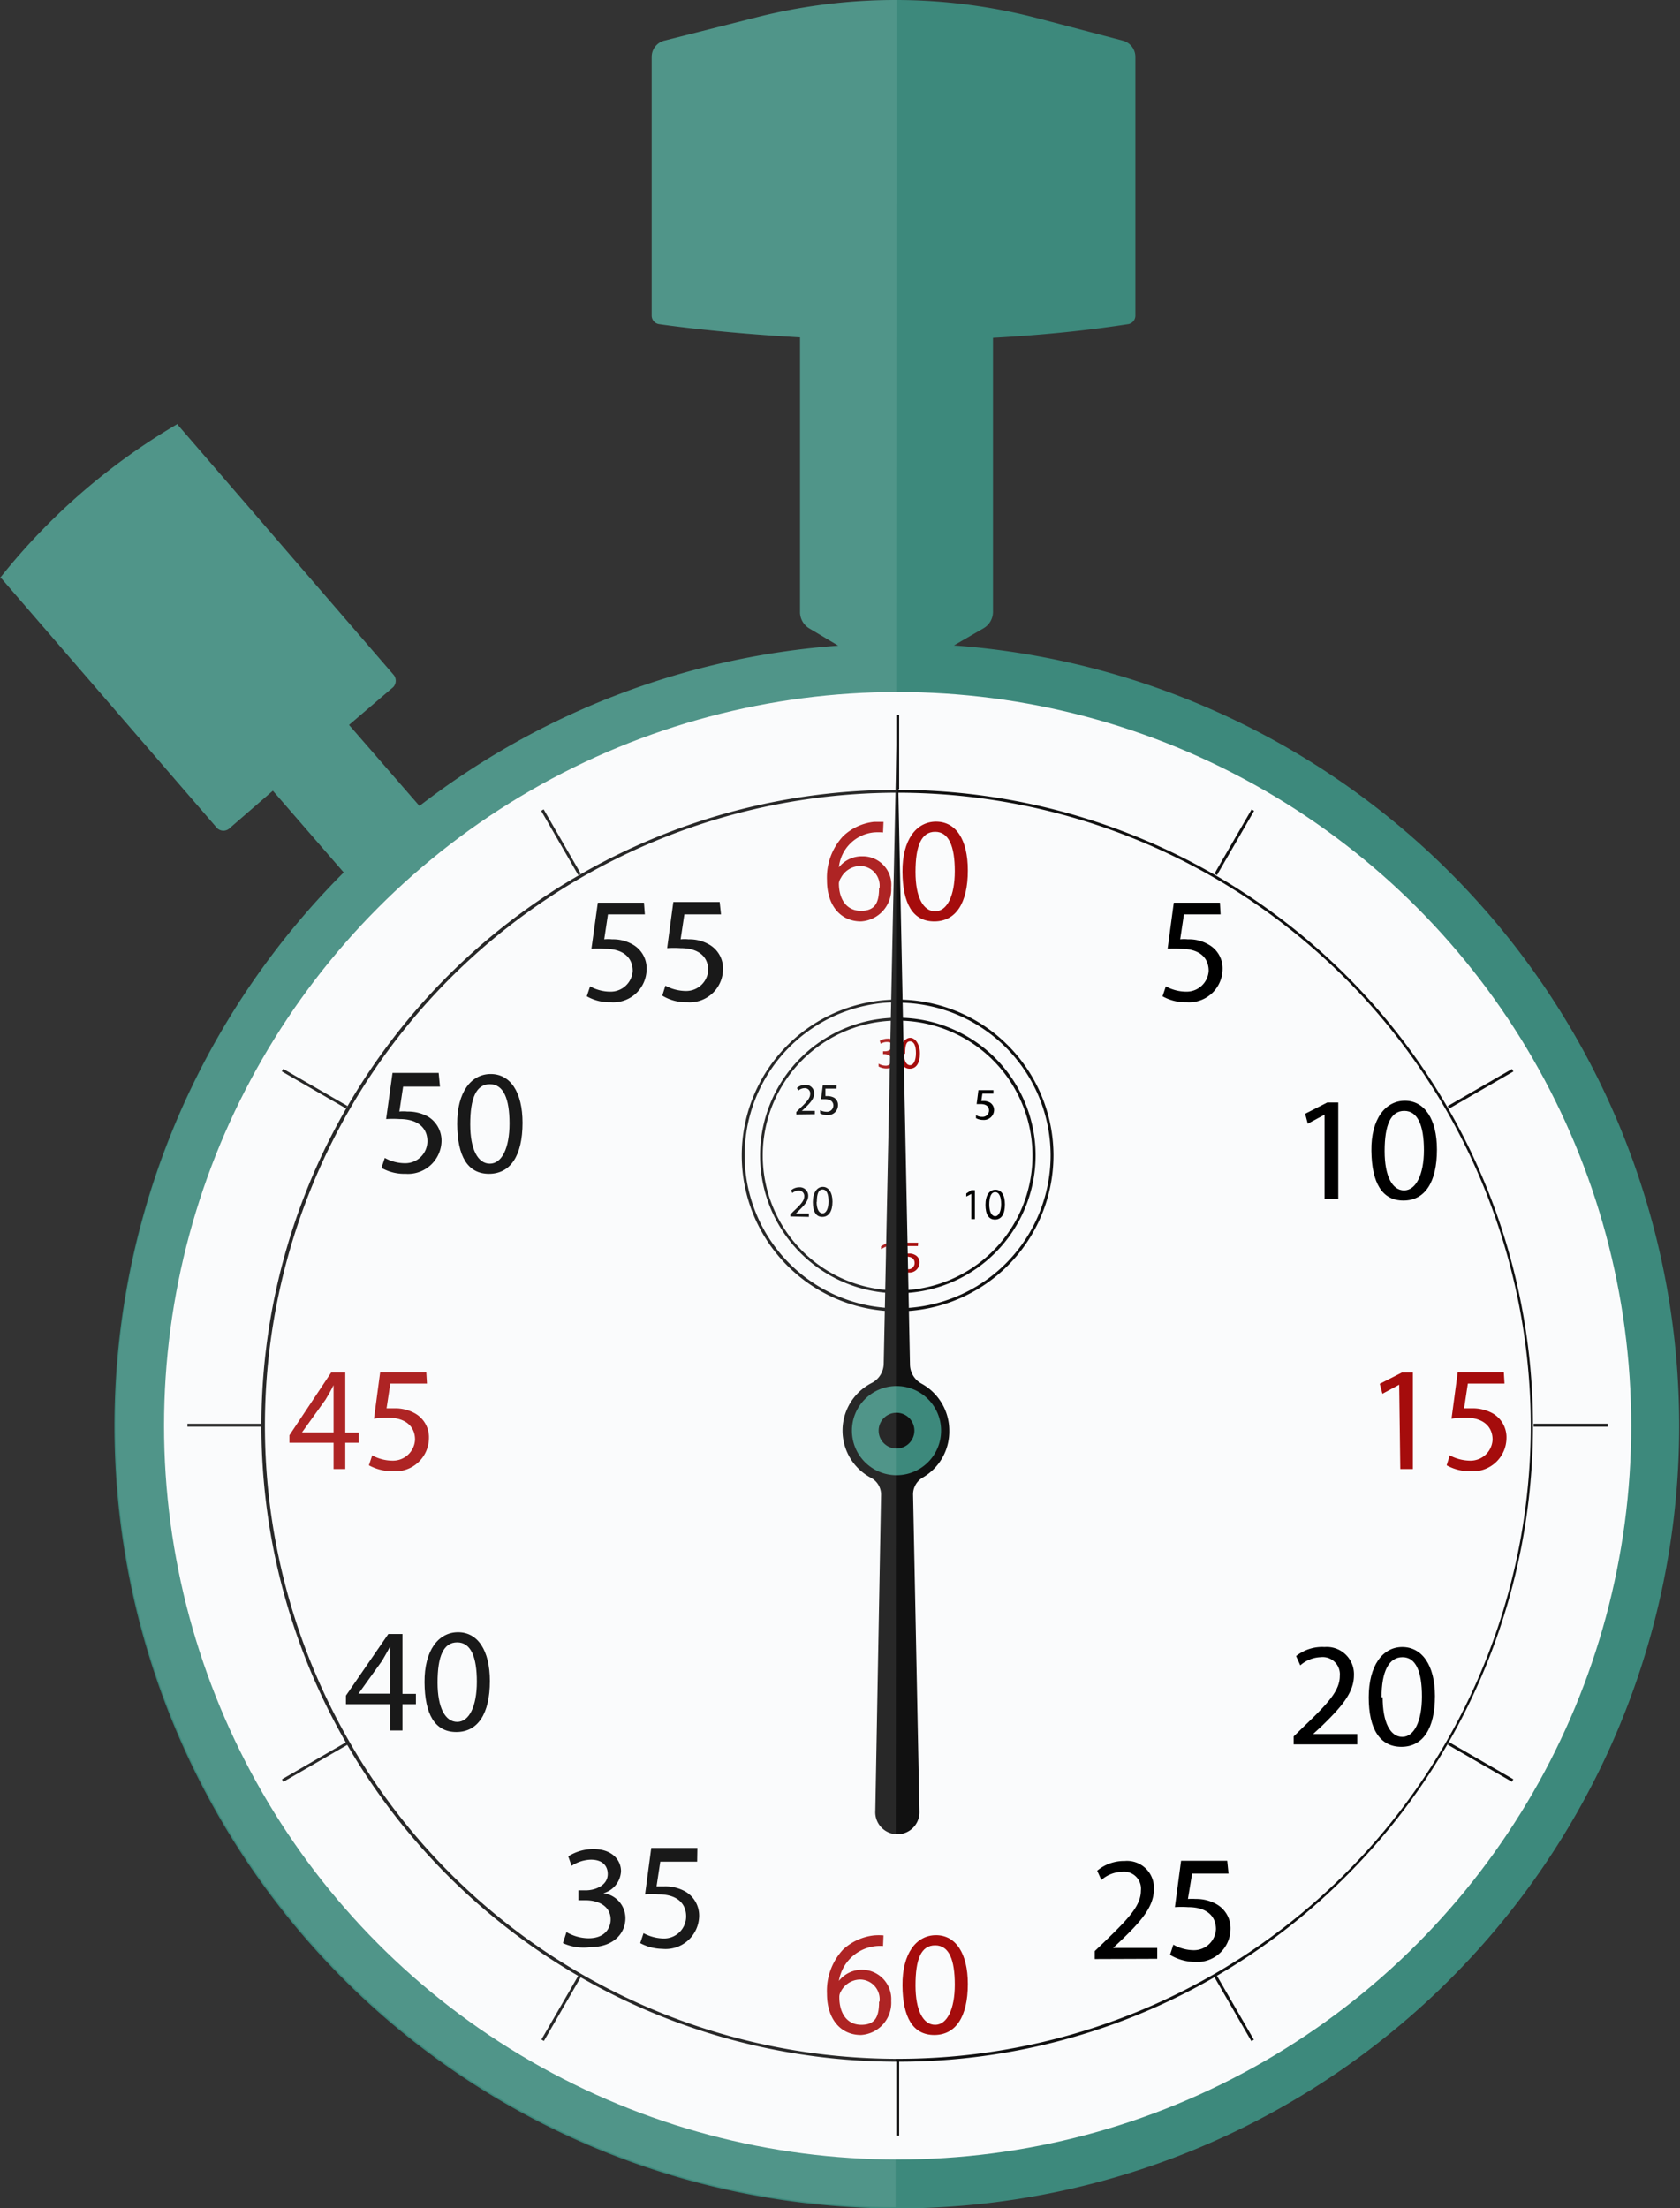 <svg id="Layer_1" data-name="Layer 1" xmlns="http://www.w3.org/2000/svg" viewBox="0 0 76.1 100"><rect x="0" y="0" width="76.1" height="100" fill="#333333" stroke="none"/><defs><style>.cls-1{fill:#3d897c;}.cls-2{fill:#fafbfc;}.cls-3{fill:#111;}.cls-4{fill:#a50c0c;}.cls-5{fill:#fff;opacity:0.1;}</style></defs><title>n_v04</title><path class="cls-1" d="M43.21,29.23l1.33-.77a.86.86,0,0,0,.44-.75V15.3c2-.11,4.06-.3,6.13-.62a.39.39,0,0,0,.32-.38V2.58a.76.76,0,0,0-.57-.74l-3.81-1A25.53,25.53,0,0,0,34.29.78l-4.2,1.06a.76.76,0,0,0-.57.74V14.29a.39.39,0,0,0,.33.39c.83.12,3.19.42,6.39.6V27.71a.86.86,0,0,0,.42.75l1.31.78A35.21,35.21,0,0,0,19,36.5l-3.19-3.67,2-1.71a.42.42,0,0,0,0-.58L8.06,19.25h0l0-.06a28.88,28.88,0,0,0-8.07,7H.06l0,0L9.83,37.5a.41.41,0,0,0,.58,0l1.95-1.69,3.21,3.7A35.44,35.44,0,1,0,43.21,29.23Z"/><circle class="cls-2" cx="40.66" cy="64.57" r="33.23"/><path class="cls-3" d="M40.66,93.37A28.8,28.8,0,1,1,61,84.94,28.62,28.62,0,0,1,40.66,93.37Zm0-57.47A28.67,28.67,0,1,0,69.34,64.57,28.7,28.7,0,0,0,40.66,35.9Z"/><rect class="cls-3" x="40.6" y="32.38" width="0.13" height="3.36"/><rect class="cls-3" x="40.6" y="93.36" width="0.13" height="3.36"/><rect class="cls-3" x="8.49" y="64.48" width="3.36" height="0.13"/><rect class="cls-3" x="69.47" y="64.48" width="3.36" height="0.13"/><rect class="cls-3" x="12.58" y="79.73" width="3.36" height="0.13" transform="translate(-38.01 17.84) rotate(-30.02)"/><rect class="cls-3" x="65.39" y="49.24" width="3.36" height="0.13" transform="translate(-15.67 40.13) rotate(-29.99)"/><rect class="cls-3" x="23.74" y="90.89" width="3.36" height="0.13" transform="translate(-66.05 67.45) rotate(-59.98)"/><rect class="cls-3" x="54.23" y="38.08" width="3.36" height="0.13" transform="translate(-5.09 67.47) rotate(-59.98)"/><rect class="cls-3" x="67" y="78.11" width="0.13" height="3.36" transform="translate(-35.57 97.98) rotate(-60)"/><rect class="cls-3" x="14.19" y="47.62" width="0.13" height="3.36" transform="translate(-35.57 37) rotate(-60)"/><rect class="cls-3" x="55.84" y="89.27" width="0.13" height="3.36" transform="translate(-37.99 40.14) rotate(-30)"/><rect class="cls-3" x="25.35" y="36.46" width="0.13" height="3.36" transform="translate(-15.67 17.82) rotate(-30)"/><path d="M55.29,41.41H53.63l-.17,1.13a1.62,1.62,0,0,1,.35,0,1.73,1.73,0,0,1,.94.24,1.23,1.23,0,0,1,.63,1.12,1.52,1.52,0,0,1-1.63,1.49,2.11,2.11,0,0,1-1.09-.27l.15-.45a1.94,1.94,0,0,0,.94.24,1,1,0,0,0,1-.94c0-.57-.38-1-1.26-1a4.73,4.73,0,0,0-.6,0l.28-2.09h2.09Z"/><path class="cls-4" d="M40,37.7a2.43,2.43,0,0,0-.44,0A1.77,1.77,0,0,0,38,39.28h0a1.32,1.32,0,0,1,1.06-.5,1.29,1.29,0,0,1,1.31,1.41A1.46,1.46,0,0,1,39,41.73c-.93,0-1.54-.73-1.54-1.86a2.75,2.75,0,0,1,.73-2,2.41,2.41,0,0,1,1.4-.65l.43,0Zm-.16,2.52a.89.89,0,0,0-.91-1,1,1,0,0,0-.84.54A.53.53,0,0,0,38,40c0,.72.34,1.25,1,1.25S39.82,40.85,39.82,40.22Z"/><path class="cls-4" d="M43.84,39.42c0,1.49-.55,2.31-1.52,2.31s-1.43-.8-1.44-2.25.63-2.27,1.52-2.27S43.84,38,43.84,39.42Zm-2.37.07c0,1.14.35,1.78.89,1.78s.89-.7.89-1.82-.27-1.78-.89-1.78S41.47,38.3,41.47,39.49Z"/><path class="cls-4" d="M40,88.13a1.89,1.89,0,0,0-2,1.58h0a1.33,1.33,0,0,1,2.37.91A1.46,1.46,0,0,1,39,92.16c-.93,0-1.54-.73-1.54-1.87a2.75,2.75,0,0,1,.73-2,2.46,2.46,0,0,1,1.4-.64,2.72,2.72,0,0,1,.43,0Zm-.16,2.52a.89.89,0,0,0-.91-1,1,1,0,0,0-.84.54.47.47,0,0,0-.07.26c0,.72.34,1.25,1,1.25S39.82,91.28,39.82,90.65Z"/><path class="cls-4" d="M43.84,89.85c0,1.49-.55,2.31-1.52,2.31s-1.43-.8-1.44-2.25.63-2.27,1.52-2.27S43.84,88.46,43.84,89.85Zm-2.37.07c0,1.13.35,1.78.89,1.78s.89-.71.89-1.82S43,88.1,42.36,88.1,41.47,88.73,41.47,89.92Z"/><path class="cls-4" d="M63.38,62.71h0l-.76.41-.12-.45,1-.51H64v4.37h-.57Z"/><path class="cls-4" d="M68.15,62.66H66.49l-.17,1.12.36,0a1.87,1.87,0,0,1,.94.23,1.25,1.25,0,0,1,.62,1.12,1.52,1.52,0,0,1-1.63,1.5,2.14,2.14,0,0,1-1.08-.27l.14-.45a2,2,0,0,0,.94.24,1,1,0,0,0,1-.95c0-.56-.38-1-1.25-1a4.53,4.53,0,0,0-.61.05l.28-2.1h2.09Z"/><path class="cls-4" d="M15.11,66.53V65.34h-2V65L15,62.16h.64v2.72h.61v.46h-.61v1.19Zm0-1.65V63.42c0-.23,0-.46,0-.69h0c-.13.26-.24.45-.36.65l-1.07,1.49h1.43Z"/><path class="cls-4" d="M19.34,62.66H17.68l-.17,1.12.35,0a1.82,1.82,0,0,1,.94.23,1.24,1.24,0,0,1,.63,1.12,1.52,1.52,0,0,1-1.63,1.5,2.22,2.22,0,0,1-1.09-.27l.15-.45a1.94,1.94,0,0,0,.94.24,1,1,0,0,0,1-.95c0-.56-.38-1-1.26-1a4.51,4.51,0,0,0-.6.05l.28-2.1h2.09Z"/><path d="M60,50.48h0l-.76.41-.12-.45,1-.51h.5V54.3H60Z"/><path d="M65.09,52.06c0,1.49-.55,2.31-1.52,2.31s-1.43-.8-1.45-2.25.64-2.27,1.52-2.27S65.09,50.67,65.09,52.06Zm-2.37.07c0,1.14.35,1.78.88,1.78s.9-.7.9-1.82-.28-1.78-.89-1.78S62.72,50.94,62.72,52.13Z"/><path d="M58.6,79v-.36l.46-.45c1.12-1.07,1.63-1.63,1.63-2.29a.78.78,0,0,0-.87-.85,1.47,1.47,0,0,0-.92.37L58.71,75A1.89,1.89,0,0,1,60,74.59a1.23,1.23,0,0,1,1.33,1.28c0,.8-.58,1.45-1.5,2.34l-.35.32v0h2V79Z"/><path d="M65,76.81c0,1.48-.55,2.3-1.52,2.3S62,78.31,62,76.87s.63-2.28,1.52-2.28S65,75.41,65,76.81Zm-2.37.06c0,1.14.35,1.79.89,1.79s.89-.71.89-1.83-.27-1.78-.88-1.78S62.58,75.68,62.58,76.87Z"/><path d="M49.59,88.72v-.36l.47-.45c1.11-1.07,1.62-1.63,1.62-2.29a.77.77,0,0,0-.86-.85,1.47,1.47,0,0,0-.93.37l-.19-.42a1.88,1.88,0,0,1,1.24-.44,1.22,1.22,0,0,1,1.33,1.27c0,.8-.58,1.46-1.5,2.34l-.35.33h2v.49Z"/><path d="M55.65,84.85H54L53.81,86a2.87,2.87,0,0,1,.36,0,1.85,1.85,0,0,1,.94.24,1.25,1.25,0,0,1,.63,1.12,1.51,1.51,0,0,1-1.63,1.49A2.2,2.2,0,0,1,53,88.53l.15-.46a1.92,1.92,0,0,0,.93.25,1,1,0,0,0,1-.95c0-.57-.39-1-1.26-1a4.36,4.36,0,0,0-.6,0l.28-2.1h2.09Z"/><path d="M25.66,87.5a2,2,0,0,0,1,.28c.76,0,1-.48,1-.85,0-.61-.56-.87-1.13-.87h-.33v-.45h.33c.43,0,1-.22,1-.74,0-.35-.22-.65-.76-.65a1.67,1.67,0,0,0-.88.28l-.15-.43a2.14,2.14,0,0,1,1.14-.33c.86,0,1.25.51,1.25,1a1.09,1.09,0,0,1-.8,1h0a1.14,1.14,0,0,1,1,1.13c0,.69-.54,1.31-1.59,1.31A2.26,2.26,0,0,1,25.5,88Z"/><path d="M31.58,84.31H29.91l-.17,1.12.36,0a1.85,1.85,0,0,1,.94.23,1.26,1.26,0,0,1,.63,1.12A1.52,1.52,0,0,1,30,88.26,2.18,2.18,0,0,1,29,88l.15-.45a2,2,0,0,0,.93.24,1,1,0,0,0,1-1c0-.56-.38-1-1.26-1a4.36,4.36,0,0,0-.6,0l.28-2.1h2.09Z"/><path d="M17.67,78.37V77.18h-2v-.39L17.59,74h.64v2.71h.61v.47h-.61v1.19Zm0-1.66V75.25c0-.23,0-.45,0-.68h0c-.14.25-.24.44-.36.64L16.24,76.7h1.43Z"/><path d="M22.19,76.13c0,1.49-.55,2.31-1.52,2.31s-1.43-.8-1.44-2.25.63-2.27,1.52-2.27S22.19,74.74,22.19,76.13Zm-2.37.07c0,1.14.35,1.78.89,1.78s.89-.7.89-1.82-.27-1.78-.89-1.78S19.82,75,19.82,76.2Z"/><path d="M19.93,49.21H18.26l-.17,1.13a1.73,1.73,0,0,1,.36,0,1.87,1.87,0,0,1,.94.23A1.27,1.27,0,0,1,20,51.67a1.52,1.52,0,0,1-1.63,1.49,2.08,2.08,0,0,1-1.09-.27l.15-.45a1.9,1.9,0,0,0,.93.24,1,1,0,0,0,1-1c0-.56-.39-1-1.26-1a4.9,4.9,0,0,0-.61,0l.29-2.09h2.09Z"/><path d="M23.67,50.85c0,1.49-.55,2.31-1.52,2.31s-1.43-.8-1.44-2.25.63-2.27,1.52-2.27S23.67,49.46,23.67,50.85Zm-2.37.07c0,1.14.35,1.78.89,1.78s.89-.7.89-1.82-.27-1.78-.89-1.78S21.3,49.73,21.3,50.92Z"/><path d="M29.21,41.41H27.54l-.17,1.13a1.73,1.73,0,0,1,.36,0,1.78,1.78,0,0,1,.94.24,1.24,1.24,0,0,1,.62,1.12,1.51,1.51,0,0,1-1.62,1.49,2.08,2.08,0,0,1-1.09-.27l.15-.45a1.9,1.9,0,0,0,.93.24,1,1,0,0,0,1-.94c0-.57-.39-1-1.26-1a4.77,4.77,0,0,0-.61,0l.29-2.09h2.09Z"/><path d="M32.66,41.41H31l-.17,1.13a1.66,1.66,0,0,1,.36,0,1.78,1.78,0,0,1,.94.24,1.24,1.24,0,0,1,.62,1.12,1.51,1.51,0,0,1-1.62,1.49A2.06,2.06,0,0,1,30,45.09l.14-.45a2,2,0,0,0,.94.24,1,1,0,0,0,1-.94c0-.57-.38-1-1.25-1a4.77,4.77,0,0,0-.61,0l.28-2.09h2.1Z"/><path class="cls-4" d="M39.8,48.17a.62.62,0,0,0,.29.09.26.26,0,0,0,.3-.26c0-.18-.17-.26-.34-.26H40v-.13h.1c.13,0,.29-.07.29-.23s-.06-.19-.23-.19a.5.5,0,0,0-.26.08l-.05-.13a.66.66,0,0,1,.35-.1.33.33,0,0,1,.37.32.31.31,0,0,1-.24.3h0a.33.33,0,0,1,.29.33c0,.21-.16.4-.48.4a.73.73,0,0,1-.34-.09Z"/><path class="cls-4" d="M41.67,47.71c0,.44-.17.69-.46.69s-.43-.24-.43-.68S41,47,41.23,47,41.67,47.29,41.67,47.71Zm-.72,0c0,.34.11.53.27.53s.27-.21.27-.55-.09-.53-.27-.53S41,47.37,41,47.73Z"/><path class="cls-4" d="M40.14,56.45h0l-.23.12,0-.13.28-.16h.16V57.6h-.18Z"/><path class="cls-4" d="M41.58,56.43h-.5l0,.34h.1a.53.53,0,0,1,.28.07.36.36,0,0,1,.19.34.45.45,0,0,1-.49.45.62.62,0,0,1-.32-.08l0-.14a.63.63,0,0,0,.28.07.28.28,0,0,0,.31-.28c0-.17-.11-.29-.37-.29h-.19l.09-.63h.63Z"/><path d="M45,49.53h-.5l-.05.33h.11a.64.64,0,0,1,.28.07.4.4,0,0,1,.19.34.46.46,0,0,1-.49.45.69.69,0,0,1-.33-.08l0-.14a.49.49,0,0,0,.28.08.29.29,0,0,0,.31-.29c0-.17-.12-.29-.38-.29l-.18,0,.08-.63H45Z"/><path d="M44,54.07h0l-.23.12,0-.14L44,53.9h.16v1.31H44Z"/><path d="M45.52,54.54c0,.45-.16.69-.45.69s-.43-.24-.43-.67.18-.68.45-.68S45.52,54.12,45.52,54.54Zm-.71,0c0,.34.11.54.27.54s.27-.22.27-.55-.09-.54-.27-.54S44.81,54.2,44.81,54.56Z"/><path d="M35.8,55.09V55l.14-.14c.33-.31.49-.48.49-.68a.24.24,0,0,0-.26-.26.45.45,0,0,0-.28.11l-.06-.12a.56.56,0,0,1,.37-.14.38.38,0,0,1,.41.39c0,.24-.18.43-.46.7l-.1.1h.59v.15Z"/><path d="M37.71,54.42c0,.44-.17.69-.46.69s-.43-.24-.43-.67.19-.69.45-.69S37.71,54,37.71,54.42Zm-.72,0c0,.34.11.53.27.53s.27-.21.27-.54-.08-.54-.27-.54S37,54.08,37,54.44Z"/><path d="M36.07,50.47v-.11l.14-.14c.34-.32.49-.49.49-.68a.24.24,0,0,0-.26-.26.45.45,0,0,0-.28.11l-.06-.12a.56.56,0,0,1,.37-.14.38.38,0,0,1,.41.38c0,.25-.18.44-.46.71l-.1.09h.59v.15Z"/><path d="M37.89,49.3h-.5l0,.34h.1a.65.65,0,0,1,.29.07.38.38,0,0,1,.18.34.45.45,0,0,1-.48.45.63.63,0,0,1-.33-.08l0-.14a.67.67,0,0,0,.28.07.29.29,0,0,0,.32-.28c0-.17-.12-.29-.38-.29h-.18l.08-.63h.63Z"/><path class="cls-3" d="M40.66,58.57a6.24,6.24,0,1,1,6.25-6.24A6.25,6.25,0,0,1,40.66,58.57Zm0-12.35a6.11,6.11,0,1,0,6.11,6.11A6.12,6.12,0,0,0,40.66,46.22Z"/><path class="cls-3" d="M40.66,59.39a7.06,7.06,0,1,1,7.06-7.06A7.07,7.07,0,0,1,40.66,59.39Zm0-14a6.93,6.93,0,1,0,6.93,6.92A6.92,6.92,0,0,0,40.66,45.41Z"/><path class="cls-3" d="M43,64.79a2.42,2.42,0,0,0-1.26-2.13,1,1,0,0,1-.52-.86l-.59-29.15-.6,29.12a1,1,0,0,1-.52.85,2.42,2.42,0,0,0-.07,4.3.86.86,0,0,1,.47.78L39.65,82a1,1,0,0,0,1,1.07,1,1,0,0,0,1-1l-.29-14.38a.88.88,0,0,1,.43-.77A2.41,2.41,0,0,0,43,64.79Z"/><circle class="cls-1" cx="40.61" cy="64.79" r="2.02"/><circle class="cls-3" cx="40.61" cy="64.79" r="0.81"/><path class="cls-5" d="M40.61,0a26,26,0,0,0-6.32.78l-4.2,1.06a.76.76,0,0,0-.57.74V14.29a.39.39,0,0,0,.33.39c.83.12,3.19.42,6.39.6V27.71a.86.86,0,0,0,.42.75l1.31.78A35.21,35.21,0,0,0,19,36.5l-3.19-3.67,2-1.71a.42.42,0,0,0,0-.58L8.06,19.25h0l0-.06a28.88,28.88,0,0,0-8.07,7H.06l0,0L9.83,37.5a.41.41,0,0,0,.58,0l1.95-1.69,3.21,3.7a35.43,35.43,0,0,0,25,60.45Z"/></svg>